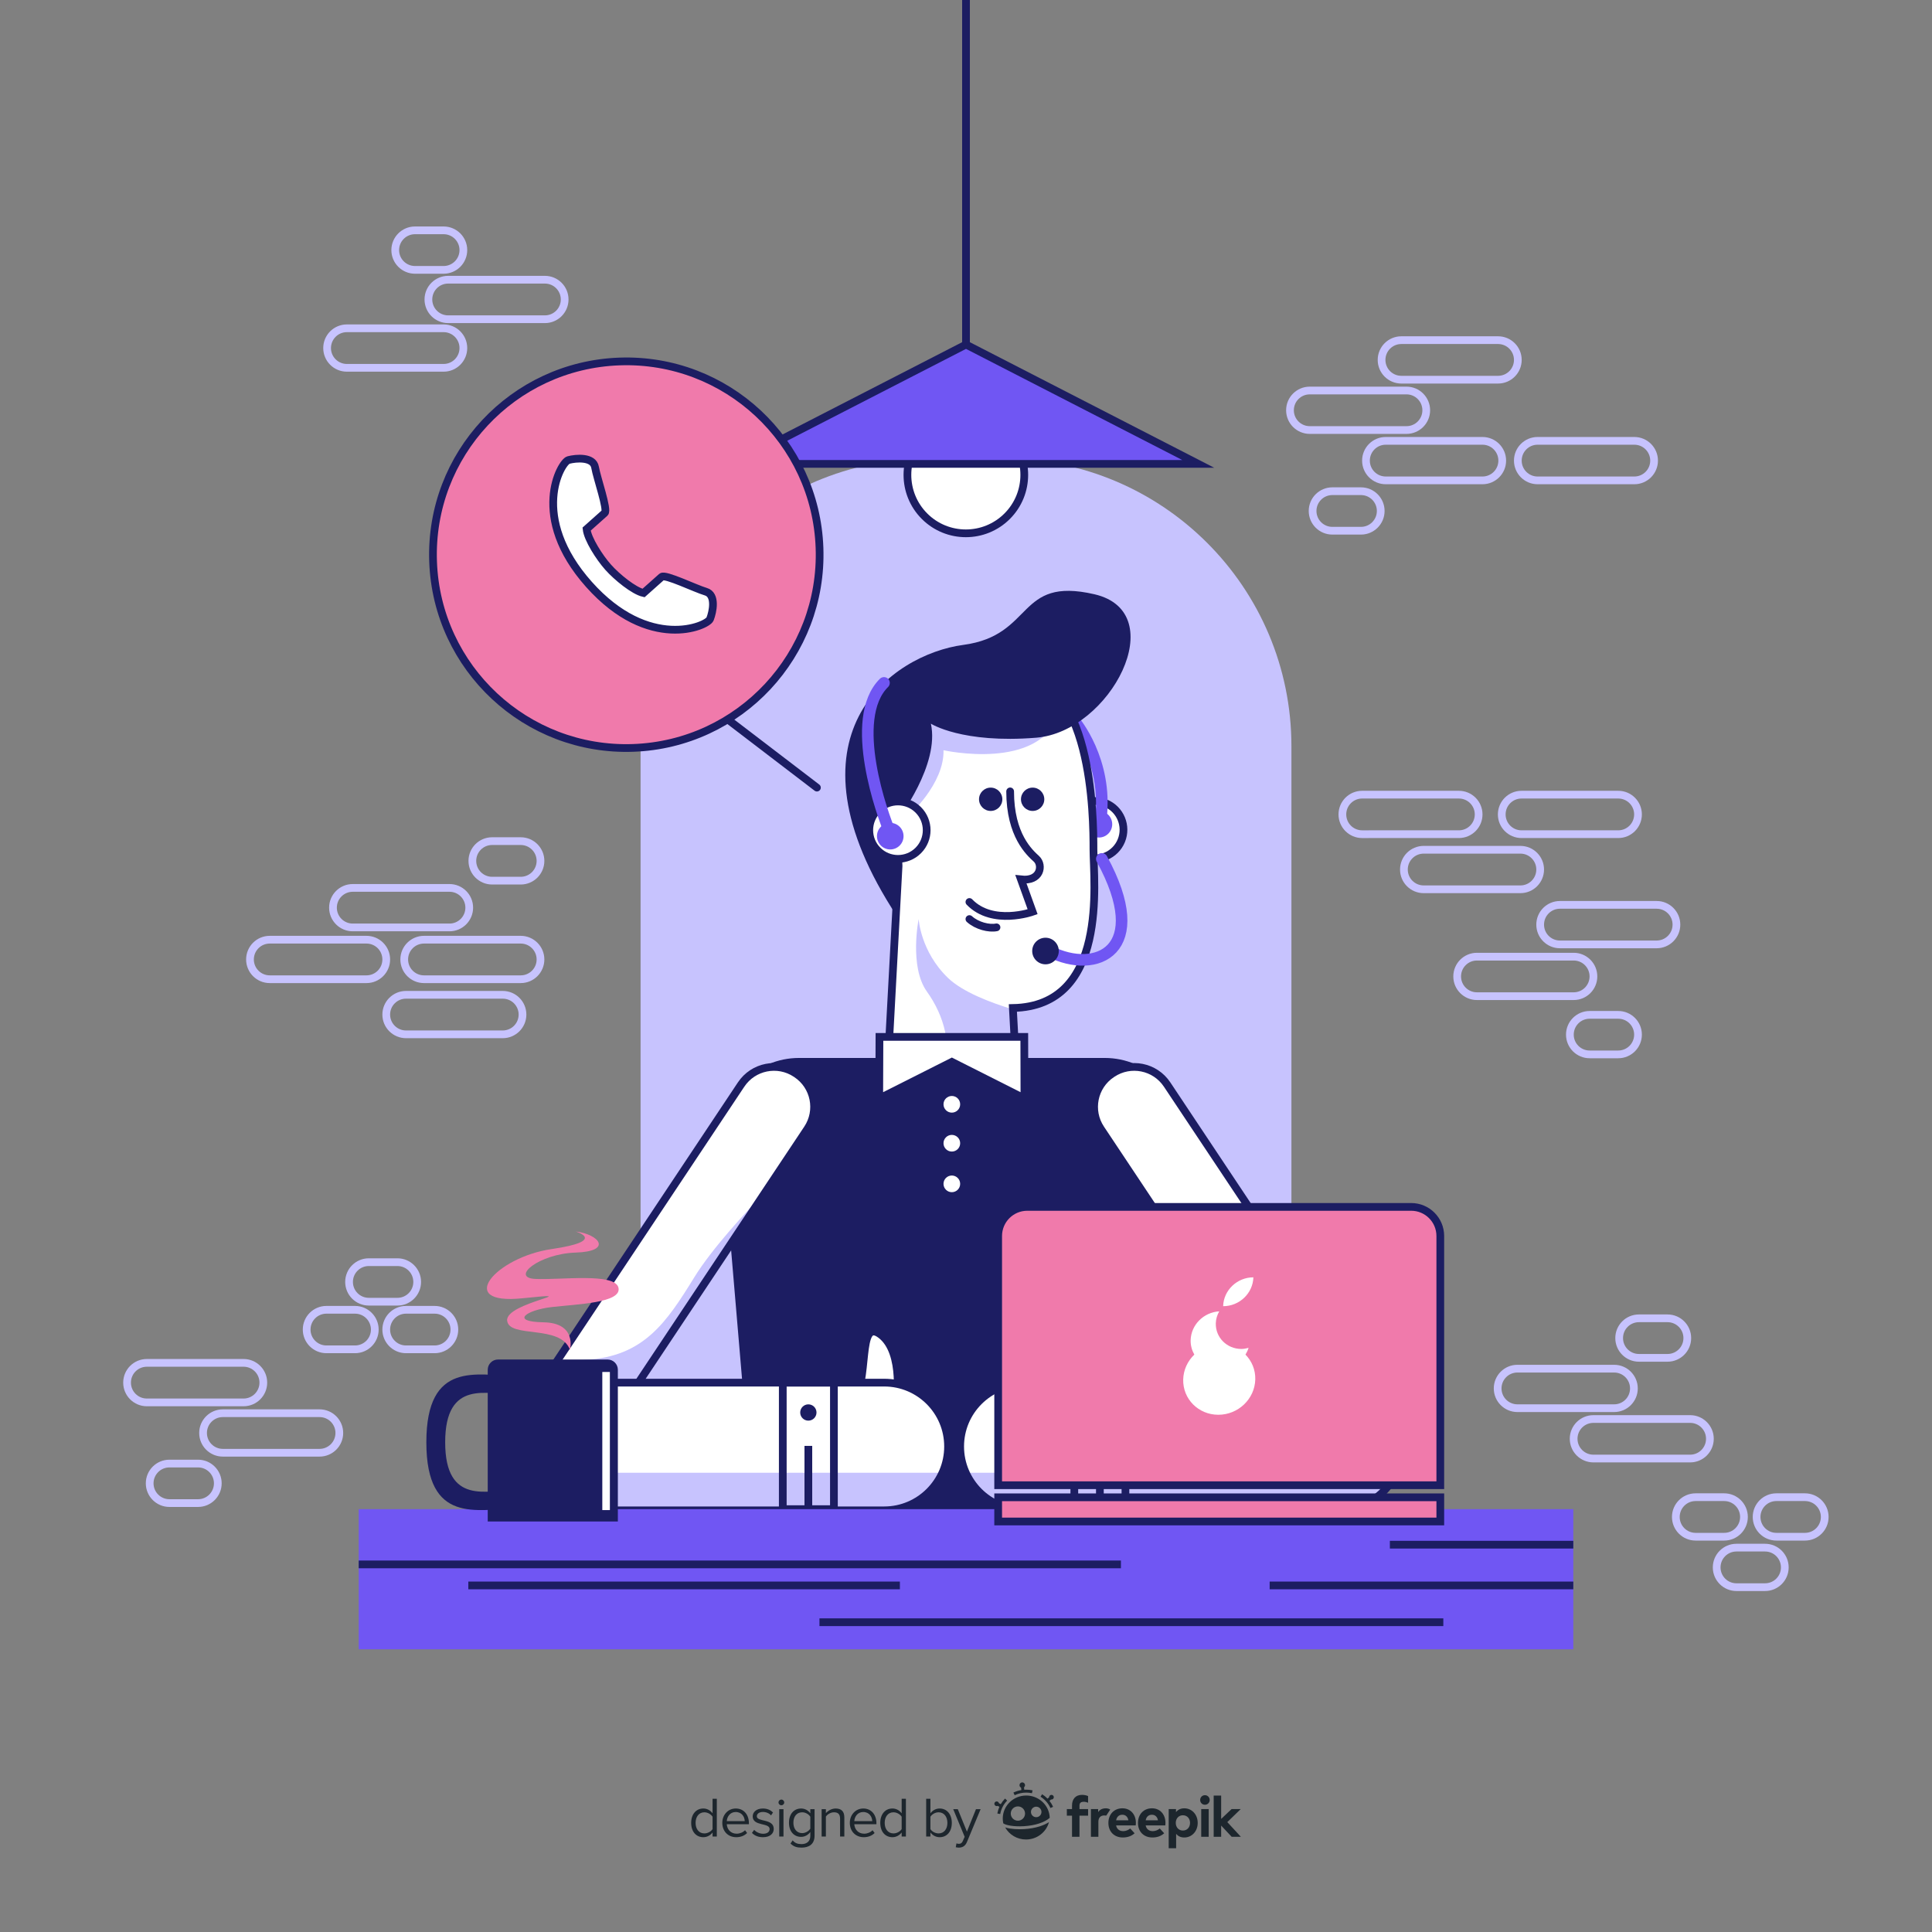 <?xml version="1.0" encoding="utf-8"?>
<!-- Generator: Adobe Illustrator 27.5.0, SVG Export Plug-In . SVG Version: 6.00 Build 0)  -->
<svg version="1.1" xmlns="http://www.w3.org/2000/svg" xmlns:xlink="http://www.w3.org/1999/xlink" x="0px" y="0px"
	 viewBox="0 0 499.999 500" style="enable-background:new 0 0 499.999 500;" xml:space="preserve">
<rect x="0" y="0" width="499.999" height="500" fill="#808080" stroke="none"/>
<g id="BACKGROUND">
	<path style="fill:#C7C3FE;" d="M259.773,118.691h-19.546c-41.116,0-74.447,33.331-74.447,74.447v220.427H334.22V193.139
		C334.22,152.022,300.889,118.691,259.773,118.691z"/>
	<g>
		
			<ellipse transform="matrix(0.707 -0.707 0.707 0.707 -13.672 212.77)" style="fill:#FFFFFF;stroke:#1C1D62;stroke-width:2;stroke-linecap:round;stroke-miterlimit:10;" cx="250" cy="122.889" rx="15.124" ry="15.124"/>
		
			<line style="fill:#B9F3DD;stroke:#1C1D62;stroke-width:2;stroke-linecap:round;stroke-miterlimit:10;" x1="250" y1="0" x2="250" y2="111.222"/>
		<polygon style="fill:#7056F3;stroke:#1C1D62;stroke-width:2;stroke-linecap:round;stroke-miterlimit:10;" points="250,89.167 
			189.9,120.049 310.099,120.049 		"/>
	</g>
	<g>
		<path style="fill:none;stroke:#C7C3FE;stroke-width:2;stroke-miterlimit:10;" d="M363.995,111.291h-25.034
			c-2.825,0-5.115-2.29-5.115-5.115l0,0c0-2.825,2.29-5.115,5.115-5.115h25.034c2.825,0,5.115,2.29,5.115,5.115l0,0
			C369.111,109.001,366.82,111.291,363.995,111.291z"/>
		<path style="fill:none;stroke:#C7C3FE;stroke-width:2;stroke-miterlimit:10;" d="M383.662,124.321h-25.034
			c-2.825,0-5.115-2.29-5.115-5.115l0,0c0-2.825,2.29-5.115,5.115-5.115h25.034c2.825,0,5.115,2.29,5.115,5.115l0,0
			C388.777,122.031,386.487,124.321,383.662,124.321z"/>
		<path style="fill:none;stroke:#C7C3FE;stroke-width:2;stroke-miterlimit:10;" d="M422.961,124.321h-25.034
			c-2.825,0-5.115-2.29-5.115-5.115l0,0c0-2.825,2.29-5.115,5.115-5.115h25.034c2.825,0,5.115,2.29,5.115,5.115l0,0
			C428.076,122.031,425.786,124.321,422.961,124.321z"/>
		<path style="fill:none;stroke:#C7C3FE;stroke-width:2;stroke-miterlimit:10;" d="M387.697,98.261h-25.034
			c-2.825,0-5.115-2.29-5.115-5.115l0,0c0-2.825,2.29-5.115,5.115-5.115h25.034c2.825,0,5.115,2.29,5.115,5.115l0,0
			C392.812,95.971,390.522,98.261,387.697,98.261z"/>
		<path style="fill:none;stroke:#C7C3FE;stroke-width:2;stroke-miterlimit:10;" d="M352.214,137.351h-7.402
			c-2.825,0-5.115-2.29-5.115-5.115v0c0-2.825,2.29-5.115,5.115-5.115h7.402c2.825,0,5.115,2.29,5.115,5.115v0
			C357.329,135.061,355.039,137.351,352.214,137.351z"/>
	</g>
	<g>
		<path style="fill:none;stroke:#C7C3FE;stroke-width:2;stroke-miterlimit:10;" d="M412.37,367.238h25.034
			c2.825,0,5.115,2.29,5.115,5.115l0,0c0,2.825-2.29,5.115-5.115,5.115H412.37c-2.825,0-5.115-2.29-5.115-5.115l0,0
			C407.255,369.528,409.546,367.238,412.37,367.238z"/>
		<path style="fill:none;stroke:#C7C3FE;stroke-width:2;stroke-miterlimit:10;" d="M392.704,354.208h25.034
			c2.825,0,5.115,2.29,5.115,5.115l0,0c0,2.825-2.29,5.115-5.115,5.115h-25.034c-2.825,0-5.115-2.29-5.115-5.115l0,0
			C387.589,356.498,389.879,354.208,392.704,354.208z"/>
		<path style="fill:none;stroke:#C7C3FE;stroke-width:2;stroke-miterlimit:10;" d="M424.152,341.178h7.402
			c2.825,0,5.115,2.29,5.115,5.115l0,0c0,2.825-2.29,5.115-5.115,5.115h-7.402c-2.825,0-5.115-2.29-5.115-5.115l0,0
			C419.037,343.468,421.327,341.178,424.152,341.178z"/>
		<path style="fill:none;stroke:#C7C3FE;stroke-width:2;stroke-miterlimit:10;" d="M438.818,387.47h7.402
			c2.825,0,5.115,2.29,5.115,5.115v0c0,2.825-2.29,5.115-5.115,5.115h-7.402c-2.825,0-5.115-2.29-5.115-5.115v0
			C433.703,389.76,435.993,387.47,438.818,387.47z"/>
		<path style="fill:none;stroke:#C7C3FE;stroke-width:2;stroke-miterlimit:10;" d="M459.721,387.47h7.402
			c2.825,0,5.115,2.29,5.115,5.115v0c0,2.825-2.29,5.115-5.115,5.115h-7.402c-2.825,0-5.115-2.29-5.115-5.115v0
			C454.607,389.76,456.897,387.47,459.721,387.47z"/>
		<path style="fill:none;stroke:#C7C3FE;stroke-width:2;stroke-miterlimit:10;" d="M449.388,400.526h7.402
			c2.825,0,5.115,2.29,5.115,5.115l0,0c0,2.825-2.29,5.115-5.115,5.115h-7.402c-2.825,0-5.115-2.29-5.115-5.115l0,0
			C444.273,402.816,446.563,400.526,449.388,400.526z"/>
	</g>
	<g>
		<path style="fill:none;stroke:#C7C3FE;stroke-width:2;stroke-miterlimit:10;" d="M63.034,362.937H38
			c-2.825,0-5.115-2.29-5.115-5.115l0,0c0-2.825,2.29-5.115,5.115-5.115h25.034c2.825,0,5.115,2.29,5.115,5.115l0,0
			C68.149,360.647,65.859,362.937,63.034,362.937z"/>
		<path style="fill:none;stroke:#C7C3FE;stroke-width:2;stroke-miterlimit:10;" d="M82.701,375.967H57.667
			c-2.825,0-5.115-2.29-5.115-5.115v0c0-2.825,2.29-5.115,5.115-5.115h25.034c2.825,0,5.115,2.29,5.115,5.115v0
			C87.816,373.677,85.526,375.967,82.701,375.967z"/>
		<path style="fill:none;stroke:#C7C3FE;stroke-width:2;stroke-miterlimit:10;" d="M51.253,388.997h-7.402
			c-2.825,0-5.115-2.29-5.115-5.115l0,0c0-2.825,2.29-5.115,5.115-5.115h7.402c2.825,0,5.115,2.29,5.115,5.115l0,0
			C56.368,386.707,54.078,388.997,51.253,388.997z"/>
		<path style="fill:none;stroke:#C7C3FE;stroke-width:2;stroke-miterlimit:10;" d="M91.88,349.204h-7.402
			c-2.825,0-5.115-2.29-5.115-5.115l0,0c0-2.825,2.29-5.115,5.115-5.115h7.402c2.825,0,5.115,2.29,5.115,5.115l0,0
			C96.995,346.914,94.705,349.204,91.88,349.204z"/>
		<path style="fill:none;stroke:#C7C3FE;stroke-width:2;stroke-miterlimit:10;" d="M112.476,349.204h-7.402
			c-2.825,0-5.115-2.29-5.115-5.115l0,0c0-2.825,2.29-5.115,5.115-5.115h7.402c2.825,0,5.115,2.29,5.115,5.115l0,0
			C117.591,346.914,115.301,349.204,112.476,349.204z"/>
		<path style="fill:none;stroke:#C7C3FE;stroke-width:2;stroke-miterlimit:10;" d="M102.853,336.877h-7.402
			c-2.825,0-5.115-2.29-5.115-5.115l0,0c0-2.825,2.29-5.115,5.115-5.115h7.402c2.825,0,5.115,2.29,5.115,5.115l0,0
			C107.968,334.587,105.678,336.877,102.853,336.877z"/>
	</g>
	<g>
		<path style="fill:none;stroke:#C7C3FE;stroke-width:2;stroke-miterlimit:10;" d="M141.018,82.618h-25.034
			c-2.825,0-5.115-2.29-5.115-5.115l0,0c0-2.825,2.29-5.115,5.115-5.115h25.034c2.825,0,5.115,2.29,5.115,5.115l0,0
			C146.133,80.328,143.843,82.618,141.018,82.618z"/>
		<path style="fill:none;stroke:#C7C3FE;stroke-width:2;stroke-miterlimit:10;" d="M114.803,95.191H89.769
			c-2.825,0-5.115-2.29-5.115-5.115l0,0c0-2.825,2.29-5.115,5.115-5.115h25.034c2.825,0,5.115,2.29,5.115,5.115l0,0
			C119.918,92.901,117.628,95.191,114.803,95.191z"/>
		<path style="fill:none;stroke:#C7C3FE;stroke-width:2;stroke-miterlimit:10;" d="M114.803,69.841h-7.402
			c-2.825,0-5.115-2.29-5.115-5.115l0,0c0-2.825,2.29-5.115,5.115-5.115h7.402c2.825,0,5.115,2.29,5.115,5.115l0,0
			C119.918,67.551,117.628,69.841,114.803,69.841z"/>
	</g>
	<g>
		<path style="fill:none;stroke:#C7C3FE;stroke-width:2;stroke-miterlimit:10;" d="M116.323,240.019H91.29
			c-2.825,0-5.115-2.29-5.115-5.115l0,0c0-2.825,2.29-5.115,5.115-5.115h25.034c2.825,0,5.115,2.29,5.115,5.115l0,0
			C121.438,237.729,119.148,240.019,116.323,240.019z"/>
		<path style="fill:none;stroke:#C7C3FE;stroke-width:2;stroke-miterlimit:10;" d="M134.762,253.421h-25.034
			c-2.825,0-5.115-2.29-5.115-5.115l0,0c0-2.825,2.29-5.115,5.115-5.115h25.034c2.825,0,5.115,2.29,5.115,5.115l0,0
			C139.877,251.131,137.587,253.421,134.762,253.421z"/>
		<path style="fill:none;stroke:#C7C3FE;stroke-width:2;stroke-miterlimit:10;" d="M130.108,267.682h-25.034
			c-2.825,0-5.115-2.29-5.115-5.115l0,0c0-2.825,2.29-5.115,5.115-5.115h25.034c2.825,0,5.115,2.29,5.115,5.115l0,0
			C135.223,265.392,132.933,267.682,130.108,267.682z"/>
		<path style="fill:none;stroke:#C7C3FE;stroke-width:2;stroke-miterlimit:10;" d="M94.844,253.421H69.81
			c-2.825,0-5.115-2.29-5.115-5.115l0,0c0-2.825,2.29-5.115,5.115-5.115h25.034c2.825,0,5.115,2.29,5.115,5.115l0,0
			C99.959,251.131,97.669,253.421,94.844,253.421z"/>
		<path style="fill:none;stroke:#C7C3FE;stroke-width:2;stroke-miterlimit:10;" d="M134.762,227.913h-7.402
			c-2.825,0-5.115-2.29-5.115-5.115l0,0c0-2.825,2.29-5.115,5.115-5.115h7.402c2.825,0,5.115,2.29,5.115,5.115l0,0
			C139.877,225.623,137.587,227.913,134.762,227.913z"/>
	</g>
	<g>
		<path style="fill:none;stroke:#C7C3FE;stroke-width:2;stroke-miterlimit:10;" d="M382.229,247.58h25.034
			c2.825,0,5.115,2.29,5.115,5.115l0,0c0,2.825-2.29,5.115-5.115,5.115h-25.034c-2.825,0-5.115-2.29-5.115-5.115l0,0
			C377.114,249.87,379.404,247.58,382.229,247.58z"/>
		<path style="fill:none;stroke:#C7C3FE;stroke-width:2;stroke-miterlimit:10;" d="M393.765,205.656h25.034
			c2.825,0,5.115,2.29,5.115,5.115l0,0c0,2.825-2.29,5.115-5.115,5.115h-25.034c-2.825,0-5.115-2.29-5.115-5.115l0,0
			C388.65,207.946,390.94,205.656,393.765,205.656z"/>
		<path style="fill:none;stroke:#C7C3FE;stroke-width:2;stroke-miterlimit:10;" d="M352.52,205.656h25.034
			c2.825,0,5.115,2.29,5.115,5.115l0,0c0,2.825-2.29,5.115-5.115,5.115H352.52c-2.825,0-5.115-2.29-5.115-5.115l0,0
			C347.405,207.946,349.695,205.656,352.52,205.656z"/>
		<path style="fill:none;stroke:#C7C3FE;stroke-width:2;stroke-miterlimit:10;" d="M368.444,219.917h25.034
			c2.825,0,5.115,2.29,5.115,5.115v0c0,2.825-2.29,5.115-5.115,5.115h-25.034c-2.825,0-5.115-2.29-5.115-5.115v0
			C363.329,222.207,365.619,219.917,368.444,219.917z"/>
		<path style="fill:none;stroke:#C7C3FE;stroke-width:2;stroke-miterlimit:10;" d="M403.708,234.178h25.034
			c2.825,0,5.115,2.29,5.115,5.115l0,0c0,2.825-2.29,5.115-5.115,5.115h-25.034c-2.825,0-5.115-2.29-5.115-5.115l0,0
			C398.593,236.468,400.883,234.178,403.708,234.178z"/>
		<path style="fill:none;stroke:#C7C3FE;stroke-width:2;stroke-miterlimit:10;" d="M411.397,262.643h7.402
			c2.825,0,5.115,2.29,5.115,5.115l0,0c0,2.825-2.29,5.115-5.115,5.115h-7.402c-2.825,0-5.115-2.29-5.115-5.115l0,0
			C406.282,264.934,408.572,262.643,411.397,262.643z"/>
	</g>
</g>
<g id="OBJECTS">
	<g>
		<g>
			<g>
				
					<ellipse transform="matrix(0.381 -0.925 0.925 0.381 -23.32 394.865)" style="fill:#FFFFFF;stroke:#1C1D62;stroke-width:2;stroke-miterlimit:10;" cx="283.222" cy="214.847" rx="7.431" ry="7.431"/>
				<path style="fill:#7056F3;" d="M287.842,213.311c0-1.9-1.54-3.441-3.441-3.441c-1.9,0-3.441,1.541-3.441,3.441
					c0,1.9,1.54,3.441,3.441,3.441C286.301,216.752,287.842,215.212,287.842,213.311z"/>
				<path style="fill:none;stroke:#7056F3;stroke-width:3;stroke-linecap:round;stroke-miterlimit:10;" d="M278.04,186.633
					c0,0,8.613,10.131,6.88,25.055"/>
			</g>
			<g>
				<g>
					<path style="fill:#FFFFFF;" d="M282.985,219.874c0-8.323-0.135-45.907-21.408-45.907c-21.273,0-29.136,18.92-29.136,45.907
						c0,1.345,0.031,2.779,0.103,4.272l-2.991,55.403l15.804,11.195l17.778-11.195l-1.008-18.679
						C286.973,260.398,282.985,228.136,282.985,219.874z"/>
					<path style="fill:#C7C3FE;" d="M271.411,177.458c-4.507-1.553-11.957-2.041-18.989-2.094
						c-12.911,4.326-18.718,18.401-19.791,37.59l1.921-1.721c0.584,0.195,9.888-8.506,9.624-17.075c0,0,24.946,5.586,29.906-9.603
						c0.359-1.098,1.206-1.668,1.41-2.39C274.322,180.35,272.972,178.751,271.411,177.458z"/>
					<path style="fill:#C7C3FE;" d="M259.012,282.146l4.123-2.596l-0.989-18.32c-5.876-1.775-13.019-4.514-16.789-8.13
						c-7.105-6.815-7.612-15.245-7.612-15.245s-2.482,12.325,2.128,18.751c4.61,6.426,6.527,14.215,4.303,21.225L259.012,282.146z"
						/>
				</g>
				<g>
					<path style="fill:none;stroke:#1C1D62;stroke-width:2;stroke-miterlimit:10;" d="M282.985,219.874
						c0-8.323-0.135-45.907-21.408-45.907c-21.273,0-29.136,18.92-29.136,45.907c0,1.345,0.031,2.779,0.103,4.272l-2.991,55.403
						l15.804,11.195l17.778-11.195l-1.008-18.679C286.973,260.398,282.985,228.136,282.985,219.874z"/>
				</g>
			</g>
			<g>
				<path style="fill:#1C1D62;" d="M270.262,206.852c0-1.667-1.351-3.018-3.018-3.018c-1.667,0-3.018,1.351-3.018,3.018
					s1.351,3.018,3.018,3.018C268.911,209.871,270.262,208.519,270.262,206.852z"/>
				<path style="fill:#1C1D62;" d="M259.405,206.852c0-1.667-1.351-3.018-3.018-3.018c-1.667,0-3.018,1.351-3.018,3.018
					s1.351,3.018,3.018,3.018C258.054,209.871,259.405,208.519,259.405,206.852z"/>
				<path style="fill:none;stroke:#1C1D62;stroke-width:2;stroke-linecap:round;stroke-miterlimit:10;" d="M261.424,204.808
					c0,11.419,5.063,15.858,6.815,17.471c1.753,1.612,1.126,5.896-4.013,5.312l3.018,8.373c0,0-10.35,3.7-16.361-2.532"/>
				<path style="fill:none;stroke:#1C1D62;stroke-width:2;stroke-linecap:round;stroke-miterlimit:10;" d="M250.883,237.854
					c1.947,1.753,5.063,2.531,7.01,2.142"/>
			</g>
			<path style="fill:#1C1D62;" d="M232.441,211.948c0,0,10.808-14.02,8.471-24.665c0,0,8.049,5.193,27.262,3.635
				c19.213-1.558,35.288-32.454,15.047-37.128s-15.427,10.644-33.931,13.111c-18.504,2.467-47.913,23.446-17.155,70.227
				L232.441,211.948z"/>
			<g>
				
					<ellipse transform="matrix(0.707 -0.707 0.707 0.707 -83.84 227.288)" style="fill:#FFFFFF;stroke:#1C1D62;stroke-width:2;stroke-miterlimit:10;" cx="232.441" cy="214.847" rx="7.431" ry="7.431"/>
				<path style="fill:#7056F3;" d="M233.838,216.395c0-1.9-1.54-3.441-3.441-3.441c-1.9,0-3.441,1.54-3.441,3.441
					c0,1.9,1.54,3.441,3.441,3.441C232.298,219.836,233.838,218.296,233.838,216.395z"/>
				<path style="fill:none;stroke:#7056F3;stroke-width:3;stroke-linecap:round;stroke-miterlimit:10;" d="M230.397,215.583
					c-1.947-4.544-11.036-29.541-1.623-38.851"/>
			</g>
			<g>
				<path style="fill:none;stroke:#7056F3;stroke-width:3;stroke-linecap:round;stroke-miterlimit:10;" d="M271.679,246.219
					c12.008,6.101,26.483-0.13,13.472-23.941"/>
				<path style="fill:#1C1D62;" d="M274.016,246.123c0-1.9-1.54-3.441-3.441-3.441c-1.9,0-3.441,1.54-3.441,3.441
					c0,1.9,1.54,3.441,3.441,3.441C272.475,249.564,274.016,248.024,274.016,246.123z"/>
			</g>
		</g>
		<g>
			<path style="fill:#1C1D62;" d="M296.642,404.114H196.046l-9.347-110.225c0-11.097,8.996-20.092,20.093-20.092h79.104
				c11.097,0,20.092,8.996,20.092,20.092L296.642,404.114z"/>
			<g>
				<polygon style="fill:#FFFFFF;" points="246.344,274.811 265.123,284.286 265.085,268.344 227.602,268.344 227.541,284.286 				
					"/>
				<polygon style="fill:none;stroke:#1C1D62;stroke-width:2;stroke-miterlimit:10;" points="246.344,274.811 265.123,284.286 
					265.085,268.344 227.602,268.344 227.541,284.286 				"/>
			</g>
			<g>
				<path style="fill:#FFFFFF;" d="M248.49,285.792c0-1.191-0.966-2.157-2.157-2.157c-1.191,0-2.157,0.966-2.157,2.157
					s0.966,2.157,2.157,2.157C247.524,287.949,248.49,286.984,248.49,285.792z"/>
				<path style="fill:#FFFFFF;" d="M248.49,295.865c0-1.191-0.966-2.157-2.157-2.157c-1.191,0-2.157,0.966-2.157,2.157
					c0,1.191,0.966,2.157,2.157,2.157C247.524,298.022,248.49,297.056,248.49,295.865z"/>
				<path style="fill:#FFFFFF;" d="M248.49,306.38c0-1.191-0.966-2.157-2.157-2.157c-1.191,0-2.157,0.966-2.157,2.157
					c0,1.191,0.966,2.157,2.157,2.157C247.524,308.537,248.49,307.571,248.49,306.38z"/>
			</g>
		</g>
		<g>
			<g>
				<path style="fill:#FFFFFF;" d="M206.134,277.932l-0.152-0.101c-4.702-3.131-11.053-1.857-14.184,2.845l-58.9,88.464
					c-3.131,4.703-1.857,11.053,2.845,14.184l0.152,0.101c4.702,3.131,11.053,1.857,14.184-2.845l58.9-88.464
					C212.11,287.413,210.836,281.063,206.134,277.932z"/>
				<path style="fill:#C7C3FE;" d="M179.639,330.628c-7.06,11.451-12.982,20.483-28.04,21.278c-3.208,0.169-6.295,1.283-9.172,2.923
					l-9.478,14.236c-3.159,4.744-1.874,11.151,2.871,14.31c4.744,3.159,11.151,1.874,14.31-2.871l47.994-72.083
					C192.676,314.028,184.195,323.238,179.639,330.628z"/>
				<path style="fill:none;stroke:#1C1D62;stroke-width:2;stroke-miterlimit:10;" d="M206.134,277.932l-0.152-0.101
					c-4.702-3.131-11.053-1.857-14.184,2.845l-58.9,88.464c-3.131,4.703-1.857,11.053,2.845,14.184l0.152,0.101
					c4.702,3.131,11.053,1.857,14.184-2.845l58.9-88.464C212.11,287.413,210.836,281.063,206.134,277.932z"/>
			</g>
			<g>
				<g>
					<path style="fill:#FFFFFF;" d="M220.531,363.444h11.424c0,0,2.207-13.371-4.024-18.044S225.246,357.602,220.531,363.444z"/>
					<path style="fill:none;stroke:#1C1D62;stroke-width:2;stroke-miterlimit:10;" d="M220.531,363.444h11.424
						c0,0,2.207-13.371-4.024-18.044S225.246,357.602,220.531,363.444z"/>
				</g>
				<path style="fill:#FFFFFF;" d="M147.552,357.822h81.279c9.127,0,16.526,7.399,16.526,16.526l0,0
					c0,9.127-7.399,16.526-16.526,16.526h-81.279c-9.127,0-16.526-7.399-16.526-16.526l0,0
					C131.026,365.221,138.425,357.822,147.552,357.822z"/>
				<path style="fill:#C7C3FE;" d="M147.552,390.874h81.279c6.699,0,12.455-3.994,15.049-9.724c-29.974,0-76.174,0-92.177,0
					c-13.901,0-16.176-10.061-15.269-19.004c-3.316,3.022-5.409,7.362-5.409,12.203l0,0
					C131.026,383.475,138.425,390.874,147.552,390.874z"/>
				<path style="fill:none;stroke:#1C1D62;stroke-width:2;stroke-miterlimit:10;" d="M147.552,357.822h81.279
					c9.127,0,16.526,7.399,16.526,16.526l0,0c0,9.127-7.399,16.526-16.526,16.526h-81.279c-9.127,0-16.526-7.399-16.526-16.526l0,0
					C131.026,365.221,138.425,357.822,147.552,357.822z"/>
				<g>
					
						<rect x="202.582" y="357.822" style="fill:none;stroke:#1C1D62;stroke-width:2;stroke-miterlimit:10;" width="13.234" height="32.742"/>
					<circle style="fill:#1C1D62;" cx="209.2" cy="365.553" r="2.109"/>
					
						<line style="fill:none;stroke:#1C1D62;stroke-width:2;stroke-miterlimit:10;" x1="209.2" y1="374.193" x2="209.2" y2="390.874"/>
				</g>
			</g>
		</g>
		<g>
			<g>
				<path style="fill:#FFFFFF;" d="M287.713,277.932l0.152-0.101c4.703-3.131,11.053-1.857,14.184,2.845l58.9,88.464
					c3.131,4.703,1.857,11.053-2.846,14.184l-0.152,0.101c-4.702,3.131-11.053,1.857-14.184-2.845l-58.9-88.464
					C281.736,287.413,283.01,281.063,287.713,277.932z"/>
				<path style="fill:#C7C3FE;" d="M314.207,330.628c7.06,11.451,12.982,20.483,28.04,21.278c3.208,0.169,6.295,1.283,9.172,2.923
					l9.478,14.236c3.159,4.744,1.874,11.151-2.871,14.31c-4.744,3.159-11.151,1.874-14.31-2.871l-47.994-72.083
					C301.17,314.028,309.651,323.238,314.207,330.628z"/>
				<path style="fill:none;stroke:#1C1D62;stroke-width:2;stroke-miterlimit:10;" d="M287.713,277.932l0.152-0.101
					c4.703-3.131,11.053-1.857,14.184,2.845l58.9,88.464c3.131,4.703,1.857,11.053-2.846,14.184l-0.152,0.101
					c-4.702,3.131-11.053,1.857-14.184-2.845l-58.9-88.464C281.736,287.413,283.01,281.063,287.713,277.932z"/>
			</g>
			<g>
				<path style="fill:#FFFFFF;" d="M346.295,357.822h-81.279c-9.127,0-16.526,7.399-16.526,16.526l0,0
					c0,9.127,7.399,16.526,16.526,16.526h81.279c9.127,0,16.526-7.399,16.526-16.526l0,0
					C362.821,365.221,355.422,357.822,346.295,357.822z"/>
				<path style="fill:#C7C3FE;" d="M346.295,390.874h-81.279c-6.699,0-12.455-3.994-15.049-9.724c29.974,0,76.174,0,92.177,0
					c13.901,0,16.176-10.061,15.269-19.004c3.316,3.022,5.409,7.362,5.409,12.203l0,0
					C362.821,383.475,355.422,390.874,346.295,390.874z"/>
				<path style="fill:none;stroke:#1C1D62;stroke-width:2;stroke-miterlimit:10;" d="M346.295,357.822h-81.279
					c-9.127,0-16.526,7.399-16.526,16.526l0,0c0,9.127,7.399,16.526,16.526,16.526h81.279c9.127,0,16.526-7.399,16.526-16.526l0,0
					C362.821,365.221,355.422,357.822,346.295,357.822z"/>
				<g>
					
						<rect x="278.029" y="357.822" transform="matrix(-1 -1.224647e-16 1.224647e-16 -1 569.293 748.386)" style="fill:none;stroke:#1C1D62;stroke-width:2;stroke-miterlimit:10;" width="13.234" height="32.742"/>
					<circle style="fill:#1C1D62;" cx="284.647" cy="365.553" r="2.109"/>
					
						<line style="fill:none;stroke:#1C1D62;stroke-width:2;stroke-miterlimit:10;" x1="284.647" y1="374.193" x2="284.647" y2="390.874"/>
				</g>
			</g>
		</g>
	</g>
	<g>
		<g>
			<rect x="92.833" y="390.564" style="fill:#7056F3;" width="314.333" height="36.275"/>
			
				<line style="fill:none;stroke:#1C1D62;stroke-width:2;stroke-miterlimit:10;" x1="92.833" y1="404.864" x2="290.093" y2="404.864"/>
			
				<line style="fill:none;stroke:#1C1D62;stroke-width:2;stroke-miterlimit:10;" x1="407.166" y1="410.306" x2="328.583" y2="410.306"/>
			
				<line style="fill:none;stroke:#1C1D62;stroke-width:2;stroke-miterlimit:10;" x1="373.529" y1="419.829" x2="212.075" y2="419.829"/>
			
				<line style="fill:none;stroke:#1C1D62;stroke-width:2;stroke-miterlimit:10;" x1="232.889" y1="410.306" x2="121.2" y2="410.306"/>
			
				<line style="fill:none;stroke:#1C1D62;stroke-width:2;stroke-miterlimit:10;" x1="407.166" y1="399.762" x2="359.696" y2="399.762"/>
		</g>
		<g>
			
				<rect x="258.324" y="387.5" style="fill:#F07AAB;stroke:#1C1D62;stroke-width:2;stroke-miterlimit:10;" width="114.423" height="6.258"/>
			<path style="fill:#F07AAB;stroke:#1C1D62;stroke-width:2;stroke-miterlimit:10;" d="M365.211,312.342h-99.351
				c-4.162,0-7.536,3.374-7.536,7.536v64.493h114.423v-64.493C372.747,315.716,369.374,312.342,365.211,312.342z"/>
			<g>
				<path style="fill:#FFFFFF;" d="M323.131,348.822c-0.601,0.168-1.221,0.286-1.872,0.286c-3.748-0.001-6.709-2.979-6.612-6.651
					c0.029-1.12,0.366-2.159,0.89-3.084c-4.021,0.238-7.296,3.471-7.401,7.464c-0.036,1.365,0.331,2.627,0.951,3.731
					c-1.716,1.651-2.81,3.923-2.876,6.433c-0.133,5.046,3.935,9.138,9.086,9.139c5.151,0.002,9.433-4.088,9.566-9.134
					c0.066-2.51-0.909-4.783-2.538-6.435C322.66,350.025,322.934,349.44,323.131,348.822z"/>
				<path style="fill:#FFFFFF;" d="M324.371,330.573L324.371,330.573c-4.211-0.001-7.713,3.342-7.822,7.468l0,0l0,0
					C320.761,338.043,324.263,334.699,324.371,330.573L324.371,330.573z"/>
			</g>
		</g>
		<g>
			<g>
				<path style="fill:#1C1D62;" d="M133.151,356.049v4.873c-6.815,0-17.94-4.135-17.94,12.339c0,16.474,11.126,12.339,17.94,12.339
					v4.873c-9.506,0-22.813,4.21-22.813-17.212S123.645,356.049,133.151,356.049z"/>
			</g>
			<path style="fill:#1C1D62;" d="M128.883,351.84h28.361c1.468,0,2.658,1.19,2.658,2.658v39.261h-33.677v-39.261
				C126.225,353.03,127.415,351.84,128.883,351.84z"/>
			<path style="fill:#F07AAB;" d="M135.19,335.992c-17.589,1.82-6.975-10.614,7.582-12.737c14.557-2.123,6.217-4.549,6.217-4.549
				c6.217,0.758,9.553,5.155,0,5.459c-9.553,0.303-16.983,6.52-10.424,6.823c6.558,0.303,20.584-1.668,21.493,2.275
				c0.91,3.942-10.766,4.246-17.286,5.004c-6.52,0.758-10.917,3.791-2.123,3.942c8.795,0.152,6.849,7.127,6.849,7.127
				c-2.4-6.672-15.795-2.881-16.25-7.582C130.792,337.054,152.779,334.173,135.19,335.992z"/>
			
				<rect x="155.878" y="355.065" transform="matrix(-1 -1.224647e-16 1.224647e-16 -1 313.714 745.873)" style="fill:#FFFFFF;" width="1.959" height="35.744"/>
		</g>
	</g>
	<g>
		
			<ellipse transform="matrix(0.999 -0.035 0.035 0.999 -4.94 5.78)" style="fill:#F07AAB;stroke:#1C1D62;stroke-width:2;stroke-miterlimit:10;" cx="162.162" cy="143.594" rx="50.054" ry="50.054"/>
		
			<line style="fill:#B9F3DD;stroke:#1C1D62;stroke-width:2;stroke-linecap:round;stroke-miterlimit:10;" x1="188.393" y1="186.236" x2="211.419" y2="203.834"/>
		<path style="fill:#FFFFFF;stroke:#1C1D62;stroke-width:2;stroke-miterlimit:10;" d="M182.682,153.132
			c-2.712-0.792-10.548-4.637-11.442-3.84c-0.895,0.796-4.694,4.181-4.694,4.181c-2.512-0.568-6.87-4.109-9.157-6.678
			c-2.287-2.567-5.304-7.303-5.58-9.865c0,0,3.801-3.386,4.695-4.182c0.895-0.796-2.024-9.022-2.499-11.806
			c-0.475-2.784-4.95-2.406-6.888-1.882c-1.94,0.525-10.238,14.733,5.295,32.17c15.535,17.436,30.605,10.827,31.35,8.961
			C184.502,158.327,185.393,153.924,182.682,153.132z"/>
	</g>
</g>
<g id="DESIGNED_BY_FREEPIK">
	<g>
		<g id="XMLID_319_">
			<g id="XMLID_338_">
				<path id="XMLID_346_" style="fill:#1D262D;" d="M260.104,465.465c-0.433,0.443-0.804,0.932-1.108,1.453l-0.465-0.241
					c-0.067-0.297-0.35-0.502-0.659-0.466c-0.331,0.039-0.567,0.339-0.529,0.67c0.039,0.331,0.339,0.567,0.67,0.528
					c0.065-0.007,0.127-0.025,0.184-0.052l0.451,0.234c-0.251,0.554-0.433,1.139-0.539,1.743l0.747,0.132
					c0.23-1.306,0.85-2.507,1.792-3.473L260.104,465.465z"/>
				<path id="XMLID_345_" style="fill:#1D262D;" d="M265.591,463.164c-0.171,0-0.341,0.006-0.509,0.017l-0.074-0.626
					c0.188-0.149,0.296-0.389,0.266-0.645c-0.046-0.393-0.402-0.674-0.795-0.628c-0.394,0.046-0.675,0.402-0.628,0.796
					c0.03,0.254,0.189,0.461,0.404,0.563l0.073,0.624c-0.714,0.116-1.402,0.332-2.06,0.646l0.327,0.685
					c0.935-0.447,1.941-0.674,2.995-0.674c0.497,0,0.993,0.053,1.476,0.158l0.16-0.741
					C266.692,463.222,266.142,463.164,265.591,463.164z"/>
				<path id="XMLID_344_" style="fill:#1D262D;" d="M272.194,465.711c0.331-0.04,0.566-0.341,0.525-0.672
					c-0.04-0.331-0.341-0.566-0.672-0.525c-0.31,0.038-0.535,0.304-0.53,0.608l-0.416,0.363c-0.418-0.43-0.89-0.813-1.407-1.14
					l-0.404,0.642c1.135,0.715,2.021,1.727,2.564,2.925l0.69-0.313c-0.251-0.554-0.567-1.071-0.942-1.545l0.402-0.351
					C272.065,465.715,272.128,465.719,272.194,465.711z"/>
				<path id="XMLID_343_" style="fill:#1D262D;" d="M265.044,473.372c-0.386,0.023-0.775,0.035-1.157,0.035
					c-0.88,0-1.733-0.061-2.479-0.18c-0.391-0.062-0.846-0.154-1.271-0.292c1.047,1.861,3.069,3.125,5.389,3.125
					c2.855,0,5.263-1.916,5.949-4.503c-0.682,0.449-1.505,0.825-2.458,1.122C267.838,473.047,266.463,473.287,265.044,473.372z"/>
				<path id="XMLID_339_" style="fill:#1D262D;" d="M265.591,464.68c-3.351,0-6.079,2.666-6.079,5.943
					c0,0.425,0.046,0.849,0.137,1.261c0.674,0.483,2.706,0.891,5.348,0.731c2.88-0.174,5.297-0.958,6.672-2.159
					c-0.005-0.194-0.021-0.39-0.045-0.581C271.244,466.914,268.65,464.68,265.591,464.68z M263.432,471.195
					c-1.02,0-1.85-0.83-1.85-1.85c0-1.021,0.83-1.851,1.85-1.851c1.02,0,1.85,0.83,1.85,1.851
					C265.282,470.365,264.452,471.195,263.432,471.195z M268.169,470.287c-0.75,0-1.36-0.61-1.36-1.36s0.61-1.36,1.36-1.36
					s1.36,0.61,1.36,1.36S268.919,470.287,268.169,470.287z"/>
			</g>
			<path id="XMLID_336_" style="fill:#1D262D;" d="M281.595,466.547c-0.295-0.116-0.806-0.31-1.383-0.238
				c-0.551,0.069-0.844,0.341-0.844,1.007v0.866h2.229v1.717h-2.229v5.455h-1.932v-5.455h-1.339v-1.717h1.339v-0.889
				c0-1.68,0.896-2.782,2.568-2.782c0.643,0,1.157,0.121,1.59,0.308V466.547z"/>
			<path id="XMLID_334_" style="fill:#1D262D;" d="M286.297,469.878c-0.177-0.029-0.357-0.046-0.525-0.046
				c-0.896,0-1.51,0.548-1.51,1.613v3.908h-1.933v-7.172h1.873v0.784c0.451-0.673,1.14-0.977,2.021-0.977
				c0.414,0,0.848,0.128,1.095,0.337L286.297,469.878z"/>
			<path id="XMLID_331_" style="fill:#1D262D;" d="M293.965,471.757c0,0.222-0.016,0.488-0.037,0.651h-5.085
				c0.207,1.036,0.933,1.487,1.843,1.487c0.622,0,1.295-0.252,1.813-0.689l1.133,1.243c-0.814,0.748-1.851,1.089-3.057,1.089
				c-2.198,0-3.724-1.496-3.724-3.753c0-2.258,1.48-3.797,3.627-3.797C292.543,467.99,293.958,469.522,293.965,471.757z
				 M288.851,471.091h3.175c-0.178-0.918-0.732-1.437-1.562-1.437C289.554,469.655,289.021,470.203,288.851,471.091z"/>
			<path id="XMLID_328_" style="fill:#1D262D;" d="M301.619,471.757c0,0.222-0.016,0.488-0.037,0.651h-5.085
				c0.207,1.036,0.933,1.487,1.843,1.487c0.622,0,1.296-0.252,1.814-0.689l1.133,1.243c-0.815,0.748-1.851,1.089-3.058,1.089
				c-2.198,0-3.723-1.496-3.723-3.753c0-2.258,1.48-3.797,3.627-3.797C300.197,467.99,301.611,469.522,301.619,471.757z
				 M296.504,471.091h3.175c-0.178-0.918-0.733-1.437-1.561-1.437C297.208,469.655,296.674,470.203,296.504,471.091z"/>
			<path id="XMLID_325_" style="fill:#1D262D;" d="M309.964,471.764c0,2.154-1.495,3.775-3.472,3.775
				c-0.962,0-1.644-0.378-2.109-0.933v3.708h-1.925v-10.133h1.888v0.792c0.467-0.585,1.154-0.984,2.139-0.984
				C308.469,467.99,309.964,469.611,309.964,471.764z M304.287,471.764c0,1.133,0.748,1.977,1.844,1.977
				c1.14,0,1.85-0.881,1.85-1.977c0-1.095-0.71-1.976-1.85-1.976C305.035,469.789,304.287,470.632,304.287,471.764z"/>
			<path id="XMLID_322_" style="fill:#1D262D;" d="M313.068,465.836c0,0.696-0.541,1.229-1.236,1.229
				c-0.696,0-1.229-0.533-1.229-1.229c0-0.695,0.532-1.243,1.229-1.243C312.527,464.592,313.068,465.14,313.068,465.836z
				 M312.808,475.354h-1.932v-7.172h1.932V475.354z"/>
			<path id="XMLID_320_" style="fill:#1D262D;" d="M316.032,470.736l2.702-2.554h2.368l-3.478,3.375l3.501,3.797h-2.376
				l-2.717-2.901v2.901H314.1v-10.658h1.932V470.736z"/>
		</g>
		<g>
			<path style="fill:#1D262D;" d="M184.412,475.29v-1.055c-0.527,0.718-1.391,1.23-2.387,1.23c-1.846,0-3.149-1.406-3.149-3.706
				c0-2.256,1.289-3.721,3.149-3.721c0.952,0,1.816,0.469,2.387,1.245v-3.765h1.099v9.771H184.412z M184.412,473.371v-3.208
				c-0.395-0.615-1.245-1.143-2.124-1.143c-1.42,0-2.27,1.172-2.27,2.739c0,1.567,0.85,2.725,2.27,2.725
				C183.167,474.484,184.017,473.986,184.412,473.371z"/>
			<path style="fill:#1D262D;" d="M186.932,471.745c0-2.051,1.465-3.706,3.486-3.706c2.139,0,3.398,1.67,3.398,3.794v0.278h-5.727
				c0.088,1.333,1.025,2.446,2.549,2.446c0.806,0,1.626-0.322,2.182-0.894l0.527,0.718c-0.703,0.703-1.655,1.084-2.812,1.084
				C188.44,475.465,186.932,473.957,186.932,471.745z M190.403,468.947c-1.509,0-2.256,1.274-2.314,2.358h4.644
				C192.718,470.25,192.015,468.947,190.403,468.947z"/>
			<path style="fill:#1D262D;" d="M194.607,474.352l0.571-0.791c0.469,0.542,1.362,1.011,2.329,1.011c1.084,0,1.67-0.513,1.67-1.216
				c0-1.714-4.38-0.659-4.38-3.281c0-1.099,0.952-2.036,2.636-2.036c1.202,0,2.051,0.454,2.623,1.025l-0.513,0.762
				c-0.424-0.513-1.201-0.894-2.109-0.894c-0.966,0-1.567,0.483-1.567,1.113c0,1.553,4.379,0.527,4.379,3.281
				c0,1.187-0.952,2.139-2.783,2.139C196.306,475.465,195.325,475.114,194.607,474.352z"/>
			<path style="fill:#1D262D;" d="M201.477,466.471c0-0.41,0.337-0.747,0.732-0.747c0.41,0,0.747,0.337,0.747,0.747
				c0,0.41-0.337,0.732-0.747,0.732C201.814,467.204,201.477,466.881,201.477,466.471z M201.667,475.29v-7.075h1.099v7.075H201.667z
				"/>
			<path style="fill:#1D262D;" d="M204.582,477.106l0.556-0.82c0.586,0.703,1.289,0.967,2.3,0.967c1.172,0,2.271-0.571,2.271-2.124
				v-1.011c-0.513,0.718-1.377,1.26-2.373,1.26c-1.846,0-3.149-1.377-3.149-3.662c0-2.271,1.289-3.677,3.149-3.677
				c0.952,0,1.802,0.469,2.373,1.245v-1.069h1.099v6.87c0,2.344-1.641,3.076-3.369,3.076
				C206.237,478.161,205.416,477.925,204.582,477.106z M209.708,473.253v-3.091c-0.381-0.615-1.23-1.143-2.109-1.143
				c-1.421,0-2.27,1.128-2.27,2.695c0,1.553,0.849,2.695,2.27,2.695C208.478,474.411,209.328,473.869,209.708,473.253z"/>
			<path style="fill:#1D262D;" d="M217.413,475.29v-4.629c0-1.245-0.63-1.641-1.582-1.641c-0.864,0-1.685,0.527-2.094,1.099v5.171
				h-1.099v-7.075h1.099v1.025c0.497-0.586,1.464-1.201,2.519-1.201c1.479,0,2.256,0.747,2.256,2.285v4.966H217.413z"/>
			<path style="fill:#1D262D;" d="M219.932,471.745c0-2.051,1.465-3.706,3.486-3.706c2.139,0,3.398,1.67,3.398,3.794v0.278h-5.727
				c0.088,1.333,1.025,2.446,2.548,2.446c0.806,0,1.626-0.322,2.183-0.894l0.527,0.718c-0.703,0.703-1.655,1.084-2.813,1.084
				C221.441,475.465,219.932,473.957,219.932,471.745z M223.404,468.947c-1.509,0-2.256,1.274-2.314,2.358h4.643
				C225.718,470.25,225.015,468.947,223.404,468.947z"/>
			<path style="fill:#1D262D;" d="M233.35,475.29v-1.055c-0.527,0.718-1.392,1.23-2.388,1.23c-1.845,0-3.149-1.406-3.149-3.706
				c0-2.256,1.289-3.721,3.149-3.721c0.952,0,1.817,0.469,2.388,1.245v-3.765h1.098v9.771H233.35z M233.35,473.371v-3.208
				c-0.396-0.615-1.245-1.143-2.124-1.143c-1.421,0-2.27,1.172-2.27,2.739c0,1.567,0.85,2.725,2.27,2.725
				C232.105,474.484,232.954,473.986,233.35,473.371z"/>
			<path style="fill:#1D262D;" d="M239.692,475.29v-9.771h1.099v3.765c0.571-0.776,1.421-1.245,2.388-1.245
				c1.845,0,3.149,1.465,3.149,3.721c0,2.3-1.304,3.706-3.149,3.706c-0.996,0-1.86-0.513-2.388-1.23v1.055H239.692z M242.9,474.484
				c1.436,0,2.285-1.157,2.285-2.725c0-1.567-0.85-2.739-2.285-2.739c-0.864,0-1.729,0.527-2.109,1.143v3.208
				C241.171,473.986,242.036,474.484,242.9,474.484z"/>
			<path style="fill:#1D262D;" d="M247.528,477.062c0.161,0.073,0.425,0.117,0.601,0.117c0.483,0,0.806-0.161,1.055-0.747
				l0.469-1.069l-2.959-7.148h1.187l2.358,5.801l2.344-5.801h1.2l-3.544,8.511c-0.425,1.024-1.143,1.421-2.08,1.436
				c-0.234,0-0.6-0.044-0.806-0.104L247.528,477.062z"/>
		</g>
	</g>
</g>
</svg>
